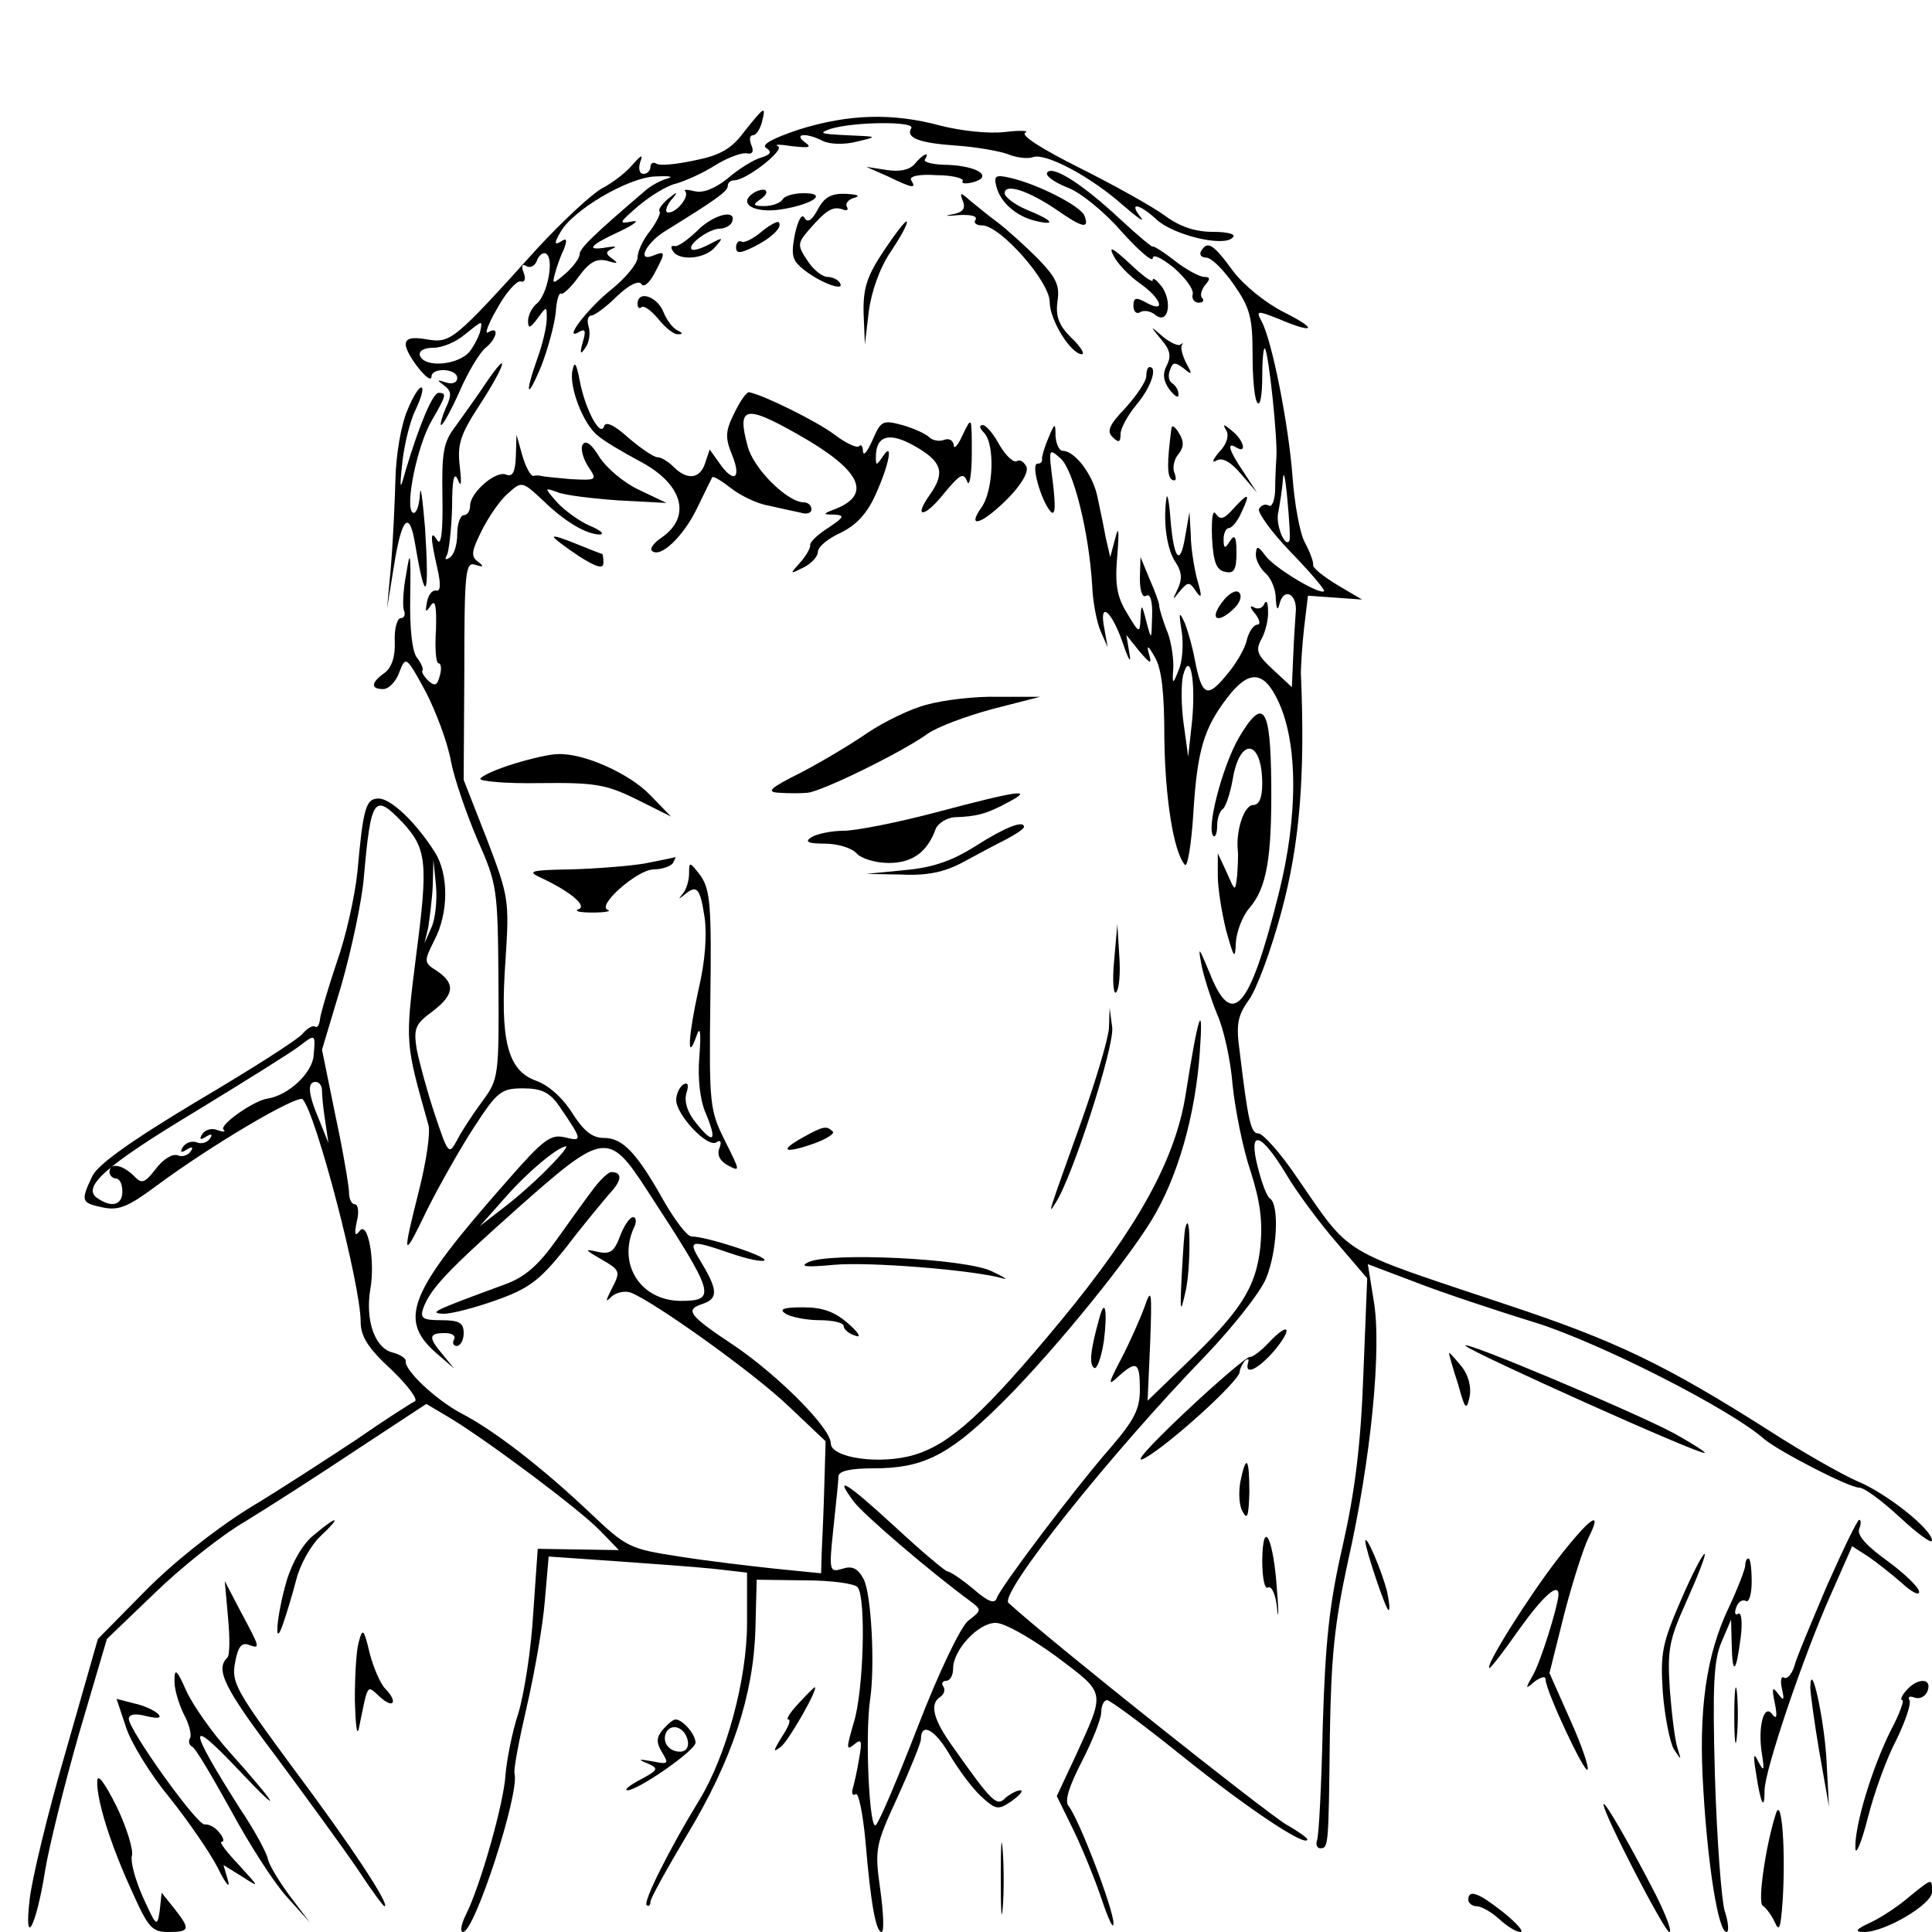 <?xml version="1.0" standalone="no"?>
<!DOCTYPE svg PUBLIC "-//W3C//DTD SVG 20010904//EN"
 "http://www.w3.org/TR/2001/REC-SVG-20010904/DTD/svg10.dtd">
<svg version="1.0" xmlns="http://www.w3.org/2000/svg"
 width="300pt" height="300pt" viewBox="0 0 300 300"
 preserveAspectRatio="xMidYMid meet">
<g transform="translate(0,300) scale(0.1,-0.1)"
fill="#000000" stroke="none">
<path d="M1156 2796 c-20 -27 -37 -37 -77 -45 -28 -6 -55 -9 -60 -5 -5 3 -9 0
-9 -5 0 -6 -5 -11 -11 -11 -6 0 -8 8 -5 18 5 13 2 12 -12 -4 -10 -12 -31 -28
-48 -37 -16 -9 -60 -50 -99 -92 -131 -145 -135 -148 -172 -142 -23 4 -33 2
-33 -8 0 -15 39 -65 40 -50 0 15 40 13 40 -2 0 -7 -7 -10 -17 -7 -15 5 -15 4
-4 -4 12 -9 13 -15 3 -36 -6 -14 -9 -26 -7 -26 3 0 16 24 29 53 12 28 30 58
39 66 19 15 23 36 5 25 -6 -4 0 13 14 37 13 24 30 43 36 42 7 -2 9 4 5 14 -4
10 -2 14 4 10 6 -4 14 0 17 9 3 8 10 13 14 10 13 -8 2 -63 -14 -77 -8 -6 -14
-19 -14 -27 0 -13 3 -12 15 4 14 19 14 19 14 -1 0 -11 -6 -38 -14 -60 -21 -59
-17 -68 6 -12 10 26 20 63 22 82 1 18 5 31 8 29 3 -2 16 10 28 27 17 23 28 28
44 24 16 -5 18 -4 8 3 -11 8 -11 11 0 16 8 3 4 4 -8 2 -35 -6 -28 3 20 25 23
11 31 18 18 15 -21 -4 -20 -2 10 24 19 16 45 32 59 35 14 4 41 16 60 28 19 12
41 20 49 19 9 -2 12 2 8 12 -4 9 -3 16 2 16 5 0 11 9 14 20 7 27 4 25 -27 -14z
m-119 -73 c-11 -3 -26 -11 -35 -19 -82 -70 -102 -90 -102 -99 0 -6 -10 -19
-21 -29 -21 -18 -22 -18 -17 0 3 11 9 28 14 38 5 14 4 17 -5 11 -10 -6 -11 -3
-1 14 18 34 106 86 148 87 20 1 29 0 19 -3z m-291 -236 c-1 -6 -8 -21 -16 -32
-17 -22 -71 -27 -78 -7 -2 7 6 12 21 12 14 0 35 9 48 20 29 23 28 23 25 7z"/>
<path d="M1241 2799 c-42 -14 -60 -24 -51 -29 9 -6 7 -10 -9 -15 -11 -3 -35
-18 -51 -32 -20 -16 -38 -23 -51 -20 -12 3 -18 3 -15 0 7 -8 -13 -33 -26 -33
-6 0 -4 8 3 18 13 15 12 16 -4 3 -9 -8 -15 -16 -13 -19 3 -2 -4 -16 -14 -30
-11 -13 -20 -32 -20 -42 0 -9 -18 -31 -40 -49 -38 -30 -78 -83 -50 -66 9 5 10
1 5 -16 -5 -18 -4 -21 4 -9 6 8 8 23 5 33 -3 9 -1 17 4 17 5 0 23 13 40 30 19
18 34 25 38 19 3 -6 12 1 20 16 18 34 18 36 -2 28 -25 -10 -12 18 17 37 81 50
99 63 99 71 0 5 4 9 10 9 19 0 80 48 68 53 -7 3 3 3 22 0 27 -3 31 -2 20 6
-19 14 3 15 28 2 10 -5 33 -6 52 -1 34 8 34 8 -15 10 -41 2 -45 3 -25 10 36
11 132 12 125 1 -9 -15 12 -23 69 -27 30 -2 65 -8 80 -13 14 -6 32 -8 40 -5
19 7 88 -29 139 -74 23 -20 36 -29 28 -19 -19 24 -2 21 25 -4 26 -24 104 -43
118 -28 6 5 -6 9 -31 9 -27 0 -51 8 -74 25 -19 14 -78 47 -132 74 -58 29 -93
51 -85 55 7 3 -7 4 -32 1 -25 -3 -69 2 -100 10 -74 20 -142 18 -219 -6z"/>
<path d="M1420 2745 c-8 -9 -23 -12 -43 -9 l-32 5 34 -15 c39 -19 44 -19 36
-6 -4 6 11 10 39 8 25 0 43 -5 41 -9 -3 -4 4 -5 16 -2 32 9 7 25 -39 27 -22 0
-38 4 -36 8 9 14 -3 9 -16 -7z"/>
<path d="M1626 2732 c-3 -5 11 -15 31 -23 20 -7 58 -38 84 -68 27 -30 49 -49
49 -42 0 7 13 1 33 -15 17 -15 31 -33 29 -41 -2 -7 3 -13 9 -13 7 0 9 3 6 7
-4 3 -2 12 4 20 9 10 8 13 -1 13 -7 0 -28 11 -47 26 -18 14 -33 23 -33 21 0
-2 -23 17 -51 43 -59 55 -105 84 -113 72z"/>
<path d="M1547 2711 c6 -25 31 -47 61 -54 33 -8 27 1 -13 17 -19 8 -35 20 -35
26 0 16 37 4 81 -26 40 -28 51 -30 43 -9 -6 15 -72 49 -116 59 -22 5 -25 3
-21 -13z"/>
<path d="M1171 2701 c-27 -17 0 -33 43 -26 49 8 72 25 34 25 -15 0 -30 -4 -33
-10 -3 -5 -16 -10 -28 -10 -17 0 -19 2 -7 10 8 5 12 11 9 14 -2 3 -11 1 -18
-3z"/>
<path d="M1270 2675 c-9 -17 -16 -22 -21 -13 -4 7 -10 -4 -15 -27 -6 -33 -4
-40 17 -56 27 -20 62 -32 53 -18 -3 5 -12 9 -19 9 -8 0 -22 11 -31 25 -16 24
-16 27 2 48 27 31 37 37 52 32 7 -3 10 -1 7 4 -3 5 3 12 12 14 10 3 4 5 -13 6
-23 1 -34 -5 -44 -24z"/>
<path d="M1495 2688 c5 -12 0 -18 -17 -21 -13 -2 -8 -3 10 -1 18 1 30 -1 27
-7 -4 -5 1 -9 10 -9 28 0 105 -87 105 -119 0 -28 33 -81 50 -81 5 0 -2 12 -17
26 -19 19 -24 33 -21 56 4 25 -2 37 -31 67 -20 20 -48 45 -61 55 -14 10 -33
26 -43 34 -16 14 -17 14 -12 0z"/>
<path d="M1082 2641 c-15 -14 -30 -25 -35 -23 -5 1 -6 -2 -2 -8 10 -16 51 -12
66 7 13 15 12 15 -9 4 -13 -7 -26 -11 -28 -8 -7 7 27 32 44 32 8 0 17 5 19 11
7 20 -30 11 -55 -15z"/>
<path d="M1181 2639 c-12 -10 -26 -17 -30 -14 -4 2 -8 -2 -8 -9 0 -10 6 -10
28 1 28 14 45 31 38 38 -2 2 -15 -5 -28 -16z"/>
<path d="M1372 2610 c-26 -39 -32 -58 -31 -97 l2 -48 6 51 c4 31 17 68 34 93
16 24 27 44 25 47 -2 2 -18 -19 -36 -46z"/>
<path d="M1729 2603 c6 -12 24 -31 41 -43 34 -24 41 -47 10 -30 -16 9 -20 8
-20 -5 0 -9 5 -13 10 -10 6 4 17 2 24 -4 20 -16 27 20 10 44 -8 10 -14 15 -14
10 0 -5 -16 7 -36 26 -26 24 -33 28 -25 12z"/>
<path d="M1865 2610 c-3 -5 0 -10 8 -10 8 0 27 -19 43 -42 25 -36 29 -51 29
-109 0 -37 3 -71 8 -75 4 -4 7 14 7 41 0 27 2 46 4 44 6 -6 20 -140 18 -169
-1 -14 -2 -38 -2 -53 -1 -15 -5 -25 -10 -22 -5 3 -11 1 -15 -5 -3 -5 19 -36
49 -67 30 -31 54 -59 52 -61 -7 -6 -77 36 -91 55 -12 16 -14 16 -15 2 0 -9 7
-22 15 -29 8 -7 16 -24 16 -39 1 -18 3 -20 6 -8 7 26 28 14 25 -14 -1 -13 -3
-45 -4 -70 l-2 -46 -29 27 c-25 23 -28 30 -18 48 6 11 11 31 10 44 0 13 -3 17
-6 10 -2 -6 -10 -9 -16 -5 -7 4 -6 -1 2 -10 7 -9 9 -17 3 -17 -5 0 -13 -11
-16 -24 -3 -14 -18 -39 -33 -56 -29 -35 -37 -30 -48 27 -3 17 -10 42 -15 55
-9 20 -10 18 -5 -13 3 -20 1 -47 -5 -60 -9 -23 -10 -23 -8 6 0 17 -4 43 -11
58 -6 16 -11 32 -11 37 0 4 -7 23 -15 41 l-14 34 -1 -33 c0 -20 4 -31 10 -27
6 4 10 -9 9 -32 -1 -38 -1 -38 -9 -8 -7 28 -8 28 -9 5 -1 -24 -2 -24 -21 8
-16 26 -19 45 -15 90 3 38 2 47 -3 27 l-8 -30 -7 30 c-3 17 -9 45 -13 64 -7
34 -35 71 -54 71 -5 0 -10 10 -11 23 0 21 -1 21 -11 -3 -6 -14 -10 -28 -10
-32 1 -5 -2 -8 -7 -8 -11 0 6 -59 21 -75 7 -6 7 10 3 45 -7 54 -7 55 12 38 20
-18 44 -114 49 -198 1 -25 7 -56 13 -70 l11 -25 -5 28 c-9 44 10 31 28 -20 9
-27 14 -35 11 -19 l-5 30 20 -25 c18 -21 20 -21 15 -4 -4 14 -1 13 9 -5 11
-18 15 -56 15 -125 1 -92 14 -178 32 -198 4 -4 10 32 13 80 6 97 16 132 53
180 33 43 56 42 78 -4 32 -66 32 -181 1 -303 -45 -179 -72 -209 -107 -120 -17
41 -18 42 -12 10 4 -19 15 -53 24 -75 10 -22 21 -71 24 -110 4 -38 16 -99 28
-134 15 -47 19 -78 15 -118 -7 -62 -29 -98 -118 -183 l-57 -55 4 90 c3 81 2
87 -9 55 -7 -19 -23 -55 -36 -80 -21 -40 -21 -43 -4 -27 28 25 33 22 33 -21 0
-30 -9 -47 -43 -87 -58 -66 -173 -219 -179 -236 -3 -10 -13 -7 -37 14 -18 15
-36 27 -40 27 -3 0 -40 31 -81 69 -75 69 -97 83 -64 39 15 -20 119 -109 179
-153 20 -15 20 -15 -2 -32 -12 -11 -44 -77 -77 -162 -31 -80 -60 -149 -66
-155 -10 -10 -17 139 -9 194 8 53 2 166 -10 188 -9 17 -18 21 -33 16 -20 -6
-21 -4 -14 62 4 38 8 75 8 82 1 8 19 12 55 12 74 0 114 19 189 92 75 72 198
221 242 293 41 67 68 163 75 260 6 85 -2 62 -22 -65 -16 -101 -75 -207 -193
-350 -120 -145 -172 -192 -228 -209 -53 -16 -130 -5 -130 18 0 23 -79 103
-149 151 -71 47 -78 56 -51 65 25 8 25 21 0 63 -23 37 -20 38 44 16 26 -9 50
-14 53 -11 5 6 -90 37 -113 37 -7 0 -25 24 -42 53 -43 77 -65 100 -94 100 -18
0 -31 10 -49 38 -15 24 -37 44 -57 51 -44 16 -56 63 -47 188 6 92 5 98 -29
187 l-36 92 1 170 c0 155 2 169 17 164 13 -4 14 -3 4 5 -11 8 -10 16 6 48 11
22 29 48 41 58 21 19 22 19 54 -11 35 -34 68 -53 89 -53 7 1 0 7 -17 14 -16 7
-39 24 -50 36 -20 23 -20 23 0 16 11 -5 54 -10 95 -13 l75 -4 -42 20 c-24 11
-51 34 -62 51 -12 20 -21 27 -26 20 -4 -6 0 -21 8 -34 15 -22 14 -22 -27 -20
-22 2 -43 4 -46 5 -3 1 -8 1 -12 0 -4 0 -12 14 -17 32 l-9 32 -1 -34 c-1 -24
-5 -32 -15 -28 -16 7 -56 -28 -56 -48 0 -8 -4 -15 -10 -15 -5 0 -10 -13 -10
-29 0 -17 -5 -33 -12 -37 -6 -4 -8 -3 -4 4 3 6 7 39 8 74 0 43 3 57 9 43 5
-13 6 -6 3 20 -4 34 0 49 30 95 40 61 50 93 11 36 -13 -20 -35 -50 -47 -67
-20 -26 -22 -41 -21 -111 1 -52 -2 -77 -8 -67 -11 18 -11 5 0 -43 6 -26 5 -37
-2 -35 -6 1 -12 -7 -14 -18 -3 -16 -2 -17 6 -5 7 10 9 -1 8 -38 -2 -29 0 -52
4 -52 4 0 5 -9 2 -19 -4 -16 -8 -17 -18 -8 -7 7 -11 14 -9 16 2 2 -2 11 -8 19
-8 9 -12 45 -11 96 1 68 0 74 -6 36 -5 -25 -6 -51 -4 -57 3 -7 1 -13 -5 -13
-5 0 -10 -16 -9 -36 1 -24 -5 -41 -16 -49 -21 -15 -22 -25 -2 -25 9 0 20 12
25 26 10 26 11 25 41 -30 16 -31 34 -79 39 -107 5 -27 24 -82 41 -122 31 -70
32 -76 33 -222 1 -147 0 -151 -25 -185 -14 -19 -32 -46 -39 -60 -13 -24 -14
-23 -35 40 -12 36 -24 81 -28 101 -5 32 -2 39 24 58 34 26 37 43 8 63 -21 13
-21 15 -5 47 23 43 23 104 1 138 -29 46 -68 83 -87 83 -20 0 -24 -14 -33 -114
-4 -38 -18 -101 -32 -140 -13 -39 -25 -79 -26 -88 -1 -9 -4 -15 -8 -12 -4 2
-12 -3 -19 -11 -7 -9 -81 -56 -164 -105 -105 -63 -155 -99 -163 -117 -18 -38
-17 -41 17 -48 24 -5 39 1 82 33 89 66 221 143 228 135 21 -23 90 -288 90
-345 0 -23 11 -41 48 -75 26 -25 42 -47 36 -49 -6 -3 -47 -29 -90 -59 -44 -29
-119 -78 -169 -108 -54 -34 -118 -85 -161 -129 l-72 -73 -50 -175 c-28 -96
-53 -200 -56 -230 -9 -77 10 -43 24 45 6 37 30 134 53 214 l43 146 74 71 c41
40 104 90 140 111 36 22 114 72 174 112 l108 71 37 -22 c58 -35 204 -144 234
-176 l28 -29 -63 1 -63 1 -7 -100 c-3 -55 -14 -125 -23 -155 -10 -30 -18 -73
-20 -95 -2 -43 -39 -173 -61 -217 -8 -16 -10 -28 -5 -28 18 0 88 215 80 246
-2 5 7 52 19 104 12 52 25 126 28 164 l6 69 101 -7 c56 -4 126 -9 155 -12 l52
-6 0 -78 c0 -88 -32 -206 -74 -275 -46 -75 -87 -157 -82 -163 3 -3 6 -1 6 5 0
5 26 52 57 104 70 116 103 217 106 319 l2 77 75 -1 c41 0 78 -5 82 -11 13 -18
9 -160 -6 -209 -12 -41 -12 -45 0 -35 12 10 13 6 8 -22 -3 -19 -8 -40 -10 -47
-2 -7 0 -11 5 -8 4 3 11 -30 15 -74 8 -95 16 -140 25 -140 4 0 3 29 -2 65 -9
64 -8 69 27 145 20 44 36 84 36 89 0 27 21 16 43 -21 14 -24 36 -54 50 -67 24
-22 27 -22 49 -7 12 9 18 16 12 16 -5 0 -16 -6 -23 -12 -13 -14 -21 -6 -81 79
-31 43 -37 67 -20 78 6 4 8 11 5 16 -4 5 -1 9 4 9 6 0 11 8 11 19 0 29 39 71
66 71 14 0 54 -23 94 -52 78 -59 77 -52 30 -155 l-29 -62 26 -53 c14 -29 34
-78 44 -108 10 -30 18 -47 18 -37 1 20 -54 164 -70 183 -6 8 1 30 21 69 16 31
30 66 30 76 0 10 4 19 9 19 5 0 60 -41 122 -91 99 -79 189 -139 189 -125 0 2
-15 13 -33 23 -37 23 -363 282 -431 344 -15 14 158 231 306 384 42 44 85 98
94 120 17 41 21 114 6 124 -5 3 -13 25 -19 49 -15 59 4 55 44 -11 17 -29 53
-77 79 -107 l47 -55 -6 -150 c-4 -109 -13 -181 -32 -265 -21 -91 -27 -149 -31
-280 -2 -91 -6 -171 -9 -178 -2 -6 0 -12 5 -12 13 0 13 3 15 175 2 122 7 173
28 270 36 159 53 333 40 406 l-9 56 74 -28 c41 -16 125 -44 187 -63 101 -32
302 -134 355 -181 23 -19 131 -75 147 -75 8 0 36 -21 63 -46 28 -26 50 -42 50
-36 0 17 -70 73 -116 92 -23 10 -85 45 -136 78 -162 103 -239 140 -408 196
-263 88 -240 73 -327 199 -25 37 -52 67 -59 67 -12 0 -16 20 -29 127 -6 43 -3
56 14 80 12 16 35 78 51 138 28 104 37 209 30 370 0 11 2 43 5 70 l6 50 42 -3
42 -3 -39 23 c-21 13 -38 26 -37 31 1 4 -5 20 -13 35 -8 15 -16 61 -19 102 -6
81 -32 212 -48 241 -9 17 -7 17 26 4 56 -24 63 -17 9 10 -28 14 -63 42 -80 65
-30 41 -39 47 -49 30z m137 -450 c-7 -11 -22 27 -17 45 2 11 6 34 7 50 1 17 4
3 7 -30 3 -33 5 -62 3 -65z m-151 -280 l-6 -55 -7 51 c-4 28 -4 62 -1 75 11
41 20 -9 14 -71z m-1226 -157 c38 -41 40 -63 21 -208 -17 -136 -17 -133 19
-261 4 -11 -3 -57 -14 -101 -27 -107 -26 -111 12 -32 18 36 50 93 72 127 37
57 43 62 77 62 29 0 41 -6 56 -27 37 -54 37 -56 9 -49 -22 5 -33 -3 -89 -67
-156 -177 -172 -217 -106 -272 l23 -20 -17 21 c-23 27 -23 34 3 34 11 0 17 -4
14 -10 -3 -5 -1 -10 4 -10 6 0 11 9 11 20 0 16 -7 20 -35 20 -28 0 -33 3 -28
18 11 31 39 60 148 157 132 117 140 119 199 28 107 -164 110 -173 52 -173 -61
1 -97 56 -72 113 5 9 4 17 -1 17 -5 0 -14 -13 -20 -29 -9 -24 -15 -29 -34 -25
-22 5 -22 4 4 -11 31 -18 31 -19 16 -48 -9 -18 -9 -20 1 -10 7 6 20 9 29 6 35
-13 192 -125 246 -177 l57 -54 -2 -69 c-1 -37 -3 -83 -4 -102 l-1 -34 -70 7
c-38 4 -106 12 -150 19 -78 12 -82 14 -140 69 -74 70 -148 127 -198 153 -40
21 -90 68 -87 82 0 4 -9 10 -21 13 -27 7 -42 50 -34 98 8 44 -4 109 -17 90 -7
-9 -8 -4 -4 15 4 15 2 27 -3 27 -5 0 -9 8 -9 18 0 9 -9 63 -21 119 l-21 103
30 100 c16 56 32 131 35 168 11 124 16 131 60 85z m45 -163 l-11 -25 6 25 c2
14 6 43 7 65 l1 40 4 -40 c2 -23 -1 -52 -7 -65z m-183 -199 c-2 -27 -39 -62
-72 -67 -21 -3 -75 -41 -68 -48 4 -4 0 -4 -9 -1 -9 4 -19 1 -24 -6 -5 -8 -3
-10 6 -4 8 5 11 4 6 -3 -4 -6 -13 -9 -20 -6 -8 3 -17 0 -22 -7 -5 -8 -3 -10 6
-4 8 5 11 4 6 -3 -4 -6 -13 -9 -20 -6 -8 3 -23 -6 -34 -21 -18 -23 -22 -24
-35 -10 -18 17 -37 20 -37 5 0 -5 5 -10 10 -10 6 0 10 -9 10 -20 0 -21 -16
-26 -38 -11 -27 17 12 51 153 136 77 47 149 92 159 100 26 20 26 20 23 -14z
m13 -55 c0 -7 2 -29 5 -47 l5 -34 -14 35 c-18 42 -19 60 -6 60 6 0 10 -6 10
-14z m354 -117 c-16 -17 -47 -45 -69 -62 l-40 -31 40 45 c35 40 81 78 94 79 3
0 -8 -14 -25 -31z"/>
<path d="M923 1156 c-10 -13 -36 -49 -58 -80 -29 -41 -50 -59 -80 -70 -111
-41 -121 -45 -96 -46 13 0 51 10 84 22 50 18 66 31 106 81 25 33 56 70 67 83
20 21 21 34 3 34 -4 0 -16 -11 -26 -24z"/>
<path d="M990 2528 c0 -6 3 -8 6 -5 4 3 15 -5 26 -18 11 -14 25 -25 31 -24 8
0 7 2 -1 6 -7 3 -17 16 -22 29 -10 24 -40 34 -40 12z"/>
<path d="M1803 2473 c14 -16 16 -26 9 -40 -7 -13 -6 -24 4 -38 8 -10 14 -14
14 -8 0 7 -4 14 -10 18 -5 3 -7 12 -3 21 4 12 8 12 21 2 13 -11 14 -10 4 8 -6
12 -9 24 -7 28 3 3 2 4 -2 1 -3 -3 -16 3 -27 12 -21 18 -21 18 -3 -4z"/>
<path d="M889 2425 c-6 -25 17 -85 40 -102 9 -8 38 -25 64 -39 67 -35 82 -86
34 -119 -12 -8 -18 -17 -15 -20 13 -13 49 22 70 65 12 25 23 47 24 49 2 2 15
-6 29 -17 14 -11 40 -24 58 -27 18 -4 40 -9 50 -11 9 -3 17 -1 17 5 0 6 -5 11
-12 11 -25 0 -78 52 -87 87 -17 62 -4 65 77 19 98 -55 117 -93 60 -116 -21 -8
-21 -9 -3 -9 17 -1 16 -4 -8 -20 -16 -10 -29 -22 -29 -27 1 -5 -7 -18 -16 -28
-16 -18 -16 -18 6 -7 12 6 22 17 22 24 0 8 16 21 36 30 24 12 41 30 54 60 21
46 28 85 10 57 -9 -13 -10 -13 -10 0 0 34 21 40 61 17 42 -24 47 -41 23 -75
-27 -38 -8 -36 22 2 25 30 30 33 36 18 3 -9 7 10 7 43 0 59 0 59 -14 30 -7
-16 -14 -24 -14 -16 -1 7 -7 11 -15 8 -7 -3 -18 -1 -23 4 -5 5 -24 14 -42 19
-30 8 -33 7 -46 -23 -8 -18 -14 -26 -15 -18 0 8 -3 12 -6 8 -4 -3 -21 5 -38
18 -26 20 -111 62 -133 66 -4 0 -14 -14 -23 -33 -14 -28 -14 -38 -3 -65 15
-37 2 -44 -20 -12 l-15 21 -7 -21 c-8 -25 -28 -27 -49 -6 -8 8 -19 15 -25 15
-6 0 -26 14 -45 30 -23 21 -36 26 -38 18 -6 -18 -30 28 -38 72 -5 26 -8 30
-11 15z"/>
<path d="M1780 2416 c0 -8 -15 -30 -32 -49 -26 -27 -30 -37 -20 -46 9 -9 12
-8 12 5 0 9 11 29 25 46 22 26 33 58 20 58 -3 0 -5 -6 -5 -14z"/>
<path d="M633 2364 c-10 -23 -18 -68 -19 -109 -1 -38 -4 -99 -7 -135 l-6 -65
11 68 c12 75 24 86 33 30 16 -95 22 -82 15 27 -4 47 -7 70 -8 52 -1 -18 -6
-31 -11 -28 -13 8 7 106 30 144 22 38 23 42 10 42 -9 0 -30 -50 -51 -120 -9
-33 -10 -32 -5 14 3 27 12 63 20 79 8 17 13 32 10 35 -3 3 -13 -12 -22 -34z"/>
<path d="M1528 2328 c17 -17 15 -89 -4 -116 -24 -34 1 -26 40 13 21 21 33 41
30 50 -4 8 -10 12 -15 9 -5 -3 -17 8 -27 25 -9 17 -21 31 -26 31 -6 0 -5 -5 2
-12z"/>
<path d="M1819 2335 c-7 -54 -7 -75 1 -80 6 -3 7 1 4 10 -4 8 -1 22 6 30 8 10
9 19 1 32 -6 10 -11 14 -12 8z"/>
<path d="M1904 2332 c5 -8 1 -22 -11 -34 -10 -12 -12 -18 -4 -13 9 5 22 -2 38
-21 l25 -29 -21 32 c-23 34 -27 48 -11 38 17 -10 11 12 -7 26 -13 11 -15 11
-9 1z"/>
<path d="M1811 2225 c-5 -37 1 -79 15 -99 9 -14 10 -25 3 -40 -9 -19 -9 -19 3
-4 13 15 15 15 25 0 9 -13 10 -9 2 18 -5 19 -10 51 -10 70 l-2 35 -7 -40 c-8
-47 -18 -32 -23 35 -2 25 -5 36 -6 25z"/>
<path d="M1915 2210 c-14 -16 -20 -18 -27 -8 -5 8 -7 -7 -6 -37 2 -38 7 -51
21 -53 13 -3 17 3 17 30 0 25 -3 29 -10 18 -8 -13 -10 -12 -10 3 0 9 4 17 8
17 5 0 14 11 20 25 14 30 11 31 -13 5z"/>
<path d="M860 2166 c0 -2 17 -15 38 -29 28 -18 39 -21 39 -11 0 8 -1 14 -2 14
-2 0 -19 7 -39 15 -20 8 -36 14 -36 11z"/>
<path d="M1897 2064 c-20 -27 -5 -33 20 -8 9 9 12 19 7 24 -5 5 -17 -2 -27
-16z"/>
<path d="M1440 1906 c-25 -6 -66 -26 -93 -44 -26 -18 -73 -46 -104 -62 -48
-24 -54 -30 -33 -31 14 -1 34 -1 44 0 22 2 147 63 187 92 14 10 59 27 100 38
l74 19 -65 0 c-36 1 -85 -5 -110 -12z"/>
<path d="M1924 1855 c-26 -45 -51 -141 -40 -153 3 -3 6 4 6 16 0 11 4 23 9 26
4 3 11 23 15 45 11 68 46 63 46 -6 0 -22 -5 -33 -14 -33 -14 0 -27 -39 -24
-70 1 -8 0 -26 -1 -40 -3 -25 -3 -25 -16 5 l-14 30 0 -35 c0 -19 6 -57 13 -85
12 -43 14 -46 15 -19 1 17 10 41 21 54 27 31 35 78 34 193 -1 120 -12 136 -50
72z"/>
<path d="M798 1814 c-26 -8 -49 -18 -52 -23 -3 -4 38 -8 92 -7 86 1 103 -2
150 -25 l54 -27 -33 34 c-32 33 -103 65 -143 63 -12 0 -42 -7 -68 -15z"/>
<path d="M1455 1739 c-60 -16 -126 -29 -145 -29 -19 0 -42 -5 -50 -10 -11 -7
-6 -10 21 -10 20 0 42 -7 49 -15 7 -8 29 -15 50 -15 37 0 60 17 73 53 4 9 17
17 29 18 34 1 50 5 83 23 42 22 18 19 -110 -15z"/>
<path d="M1516 1687 c-36 -23 -66 -34 -110 -38 l-61 -6 55 -1 c40 -2 67 4 95
19 22 12 52 28 68 36 15 8 27 16 27 19 0 11 -30 -1 -74 -29z"/>
<path d="M1000 1659 c-25 -4 -76 -8 -115 -9 -62 -1 -67 -3 -45 -13 45 -21 73
-44 58 -49 -7 -3 3 -5 22 -5 19 0 30 2 24 4 -19 6 46 63 71 63 13 0 27 5 30
10 3 6 5 9 3 9 -2 -1 -23 -5 -48 -10z"/>
<path d="M1070 1644 c0 -11 -4 -25 -10 -32 -7 -9 -7 -9 2 -2 20 17 25 12 32
-34 4 -27 1 -69 -9 -111 -16 -72 -19 -117 -4 -75 6 18 8 10 5 -30 -3 -34 1
-69 10 -89 18 -43 12 -49 -15 -15 -14 17 -19 34 -15 47 4 13 2 17 -5 13 -6 -4
-11 -15 -11 -24 0 -23 48 -74 62 -66 7 5 9 1 5 -9 -4 -11 1 -20 14 -27 19 -10
18 -8 -5 38 -24 48 -25 56 -23 219 2 146 0 171 -15 193 -17 22 -18 23 -18 4z"/>
<path d="M1730 1508 c-3 -31 -1 -53 3 -49 5 5 7 30 5 57 l-3 49 -5 -57z"/>
<path d="M1722 1404 c-1 -17 -20 -80 -41 -140 -54 -151 -55 -153 -42 -132 26
39 92 244 88 273 l-4 30 -1 -31z"/>
<path d="M1247 1234 c-38 -21 -30 -26 16 -10 20 7 34 16 30 19 -9 9 -14 9 -46
-9z"/>
<path d="M1841 1095 c-2 -5 -4 -39 -6 -75 -3 -59 -2 -61 6 -25 8 34 8 129 0
100z"/>
<path d="M1255 1040 c-14 -7 -3 -8 40 -4 54 5 216 -8 262 -21 10 -3 2 2 -17
11 -41 20 -253 30 -285 14z"/>
<path d="M1220 960 c8 -5 32 -10 53 -10 20 0 37 -4 37 -9 0 -5 8 -12 18 -15
10 -4 6 4 -11 19 -21 18 -39 25 -70 25 -31 0 -38 -3 -27 -10z"/>
<path d="M1707 953 c-14 -50 -16 -72 -8 -77 4 -3 11 15 15 41 6 47 2 70 -7 36z"/>
<path d="M1970 915 c-12 -13 -26 -23 -29 -22 -4 1 -50 -38 -102 -87 -56 -53
-81 -81 -61 -70 39 22 147 120 147 134 0 4 4 12 8 17 5 4 7 3 5 -3 -6 -21 16
-10 41 19 29 35 23 46 -9 12z"/>
<path d="M2276 910 c11 -11 367 -171 371 -166 2 1 -20 15 -47 30 -61 33 -337
149 -324 136z"/>
<path d="M2250 899 c0 -2 6 -24 14 -48 11 -40 13 -42 18 -20 3 16 -2 35 -14
49 -10 12 -18 21 -18 19z"/>
<path d="M1926 699 c-3 -17 -2 -38 4 -47 7 -13 9 -5 10 31 0 54 -5 60 -14 16z"/>
<path d="M488 617 c-17 -13 -34 -42 -43 -72 -16 -55 -20 -110 -5 -65 5 14 14
44 20 67 6 24 23 54 38 68 33 31 27 33 -10 2z"/>
<path d="M2417 577 c-46 -60 -113 -167 -104 -167 2 0 23 27 46 60 38 53 62 74
61 53 -2 -21 -27 -101 -39 -123 -13 -23 -13 -24 2 -11 10 7 17 9 17 3 0 -17
60 -145 65 -140 3 3 -9 38 -27 78 l-32 72 23 92 c13 50 30 103 38 119 23 46 1
30 -50 -36z"/>
<path d="M2837 538 c-24 -57 -48 -113 -51 -126 -4 -12 -11 -20 -16 -17 -4 3
-6 -5 -3 -17 4 -19 3 -20 -6 -8 -9 12 -10 9 -5 -15 4 -20 3 -26 -4 -17 -13 18
-23 -20 -16 -62 4 -26 3 -28 -6 -11 -7 15 -8 10 -3 -20 7 -46 13 -58 13 -25 0
30 59 205 102 302 l34 77 25 -16 c13 -9 36 -27 52 -41 15 -14 27 -20 27 -14 0
7 -22 28 -49 48 -32 23 -48 40 -44 50 3 8 3 14 0 14 -3 0 -25 -46 -50 -102z"/>
<path d="M1960 577 c0 -28 4 -46 9 -42 6 3 12 -12 14 -32 2 -21 3 -9 0 26 -5
81 -22 117 -23 48z"/>
<path d="M2120 607 c0 -12 32 -107 36 -107 3 0 1 12 -2 28 -8 32 -33 91 -34
79z"/>
<path d="M2610 515 c-29 -67 -32 -82 -28 -143 3 -38 11 -77 17 -88 12 -18 12
-18 6 1 -4 11 -9 52 -12 90 -4 63 -2 77 26 139 17 38 30 71 28 73 -2 2 -19
-30 -37 -72z"/>
<path d="M2710 569 c0 -5 -11 -34 -25 -64 -36 -75 -48 -161 -40 -285 7 -117
23 -220 36 -220 4 0 3 15 -3 33 -5 17 -12 111 -15 207 -4 143 -2 181 10 210
l15 35 1 -39 c1 -49 7 -44 14 12 3 23 1 40 -4 36 -5 -3 -6 2 -3 10 3 9 10 13
15 10 5 -3 9 11 9 30 0 20 -2 36 -5 36 -3 0 -5 -5 -5 -11z"/>
<path d="M354 489 c3 -31 3 -59 -1 -63 -19 -18 -5 -47 76 -154 48 -65 105
-143 126 -174 21 -32 40 -58 42 -58 10 0 -51 93 -140 212 -90 122 -98 135 -92
166 4 24 10 32 21 28 19 -7 18 -5 -12 51 l-25 48 5 -56z"/>
<path d="M557 450 c-4 -14 -6 -54 -6 -90 1 -36 3 -56 6 -45 15 73 12 69 33 50
22 -20 28 -7 8 13 -7 7 -18 32 -24 55 -9 38 -11 40 -17 17z"/>
<path d="M271 392 c-1 -13 6 -36 14 -53 9 -16 13 -34 10 -38 -3 -5 -1 -11 3
-13 5 -1 31 -46 60 -98 28 -52 67 -113 87 -135 l36 -40 -31 41 c-17 23 -32 48
-34 57 -1 8 -20 44 -43 78 -83 131 -83 146 0 58 69 -73 59 -54 -17 31 -27 30
-57 73 -67 95 -14 32 -18 35 -18 17z"/>
<path d="M2693 335 c0 -38 2 -53 4 -32 2 20 2 52 0 70 -2 17 -4 1 -4 -38z"/>
<path d="M2811 380 c0 -8 6 -53 14 -100 l15 -85 -4 75 c-4 63 -24 155 -25 110z"/>
<path d="M2960 375 c-7 -8 -10 -15 -6 -15 3 0 -4 -21 -18 -47 -29 -58 -56
-147 -55 -182 0 -14 9 6 19 45 10 40 30 95 45 123 14 29 23 56 20 61 -3 5 0 7
8 4 8 -3 17 2 20 10 8 21 -16 21 -33 1z"/>
<path d="M1240 355 c-13 -14 -20 -25 -16 -25 5 0 0 -12 -10 -27 -14 -23 -14
-25 -1 -15 13 11 59 92 52 92 -1 0 -12 -11 -25 -25z"/>
<path d="M196 317 c8 -24 38 -73 67 -108 28 -35 62 -84 75 -109 12 -25 20 -34
16 -20 l-7 24 29 -18 c28 -18 27 -17 -5 18 -19 20 -31 36 -27 36 5 0 3 7 -4
15 -6 8 -17 13 -22 12 -12 -2 -118 147 -118 164 0 7 10 9 28 4 18 -4 24 -3 17
4 -5 5 -22 13 -37 16 l-27 7 15 -45z"/>
<path d="M1029 314 c-10 -12 -10 -20 -1 -35 11 -18 10 -19 -15 -14 -22 4 -23
3 -8 -3 18 -8 18 -10 -10 -25 -17 -9 -26 -16 -21 -17 17 0 106 62 106 74 0 13
-20 36 -31 36 -4 0 -12 -7 -20 -16z m39 -17 c2 -10 -3 -17 -12 -17 -18 0 -29
16 -21 31 9 14 29 6 33 -14z"/>
<path d="M151 234 c-1 -29 20 -97 54 -171 25 -56 31 -63 56 -63 34 0 35 4 10
36 l-20 25 -3 -28 c-4 -26 -5 -25 -26 21 -12 27 -20 56 -17 65 2 9 -8 43 -24
76 -19 38 -30 52 -30 39z"/>
<path d="M2490 198 c0 -15 95 -198 102 -198 5 0 -5 26 -21 58 -39 76 -81 149
-81 140z"/>
<path d="M2758 185 c-16 -49 -29 -138 -21 -144 5 -3 14 -15 19 -26 7 -16 9 -8
12 32 5 77 -1 163 -10 138z"/>
<path d="M1554 85 c0 -50 1 -71 3 -48 2 23 2 64 0 90 -2 26 -3 8 -3 -42z"/>
<path d="M2965 55 c-16 -14 -43 -32 -60 -40 -24 -11 -26 -15 -10 -15 32 0 105
43 105 62 0 22 1 22 -35 -7z"/>
<path d="M2280 50 c0 -5 6 -10 13 -10 7 0 23 -9 35 -20 12 -11 26 -20 33 -20
6 0 -5 13 -26 30 -39 31 -55 37 -55 20z"/>
</g>
</svg>
